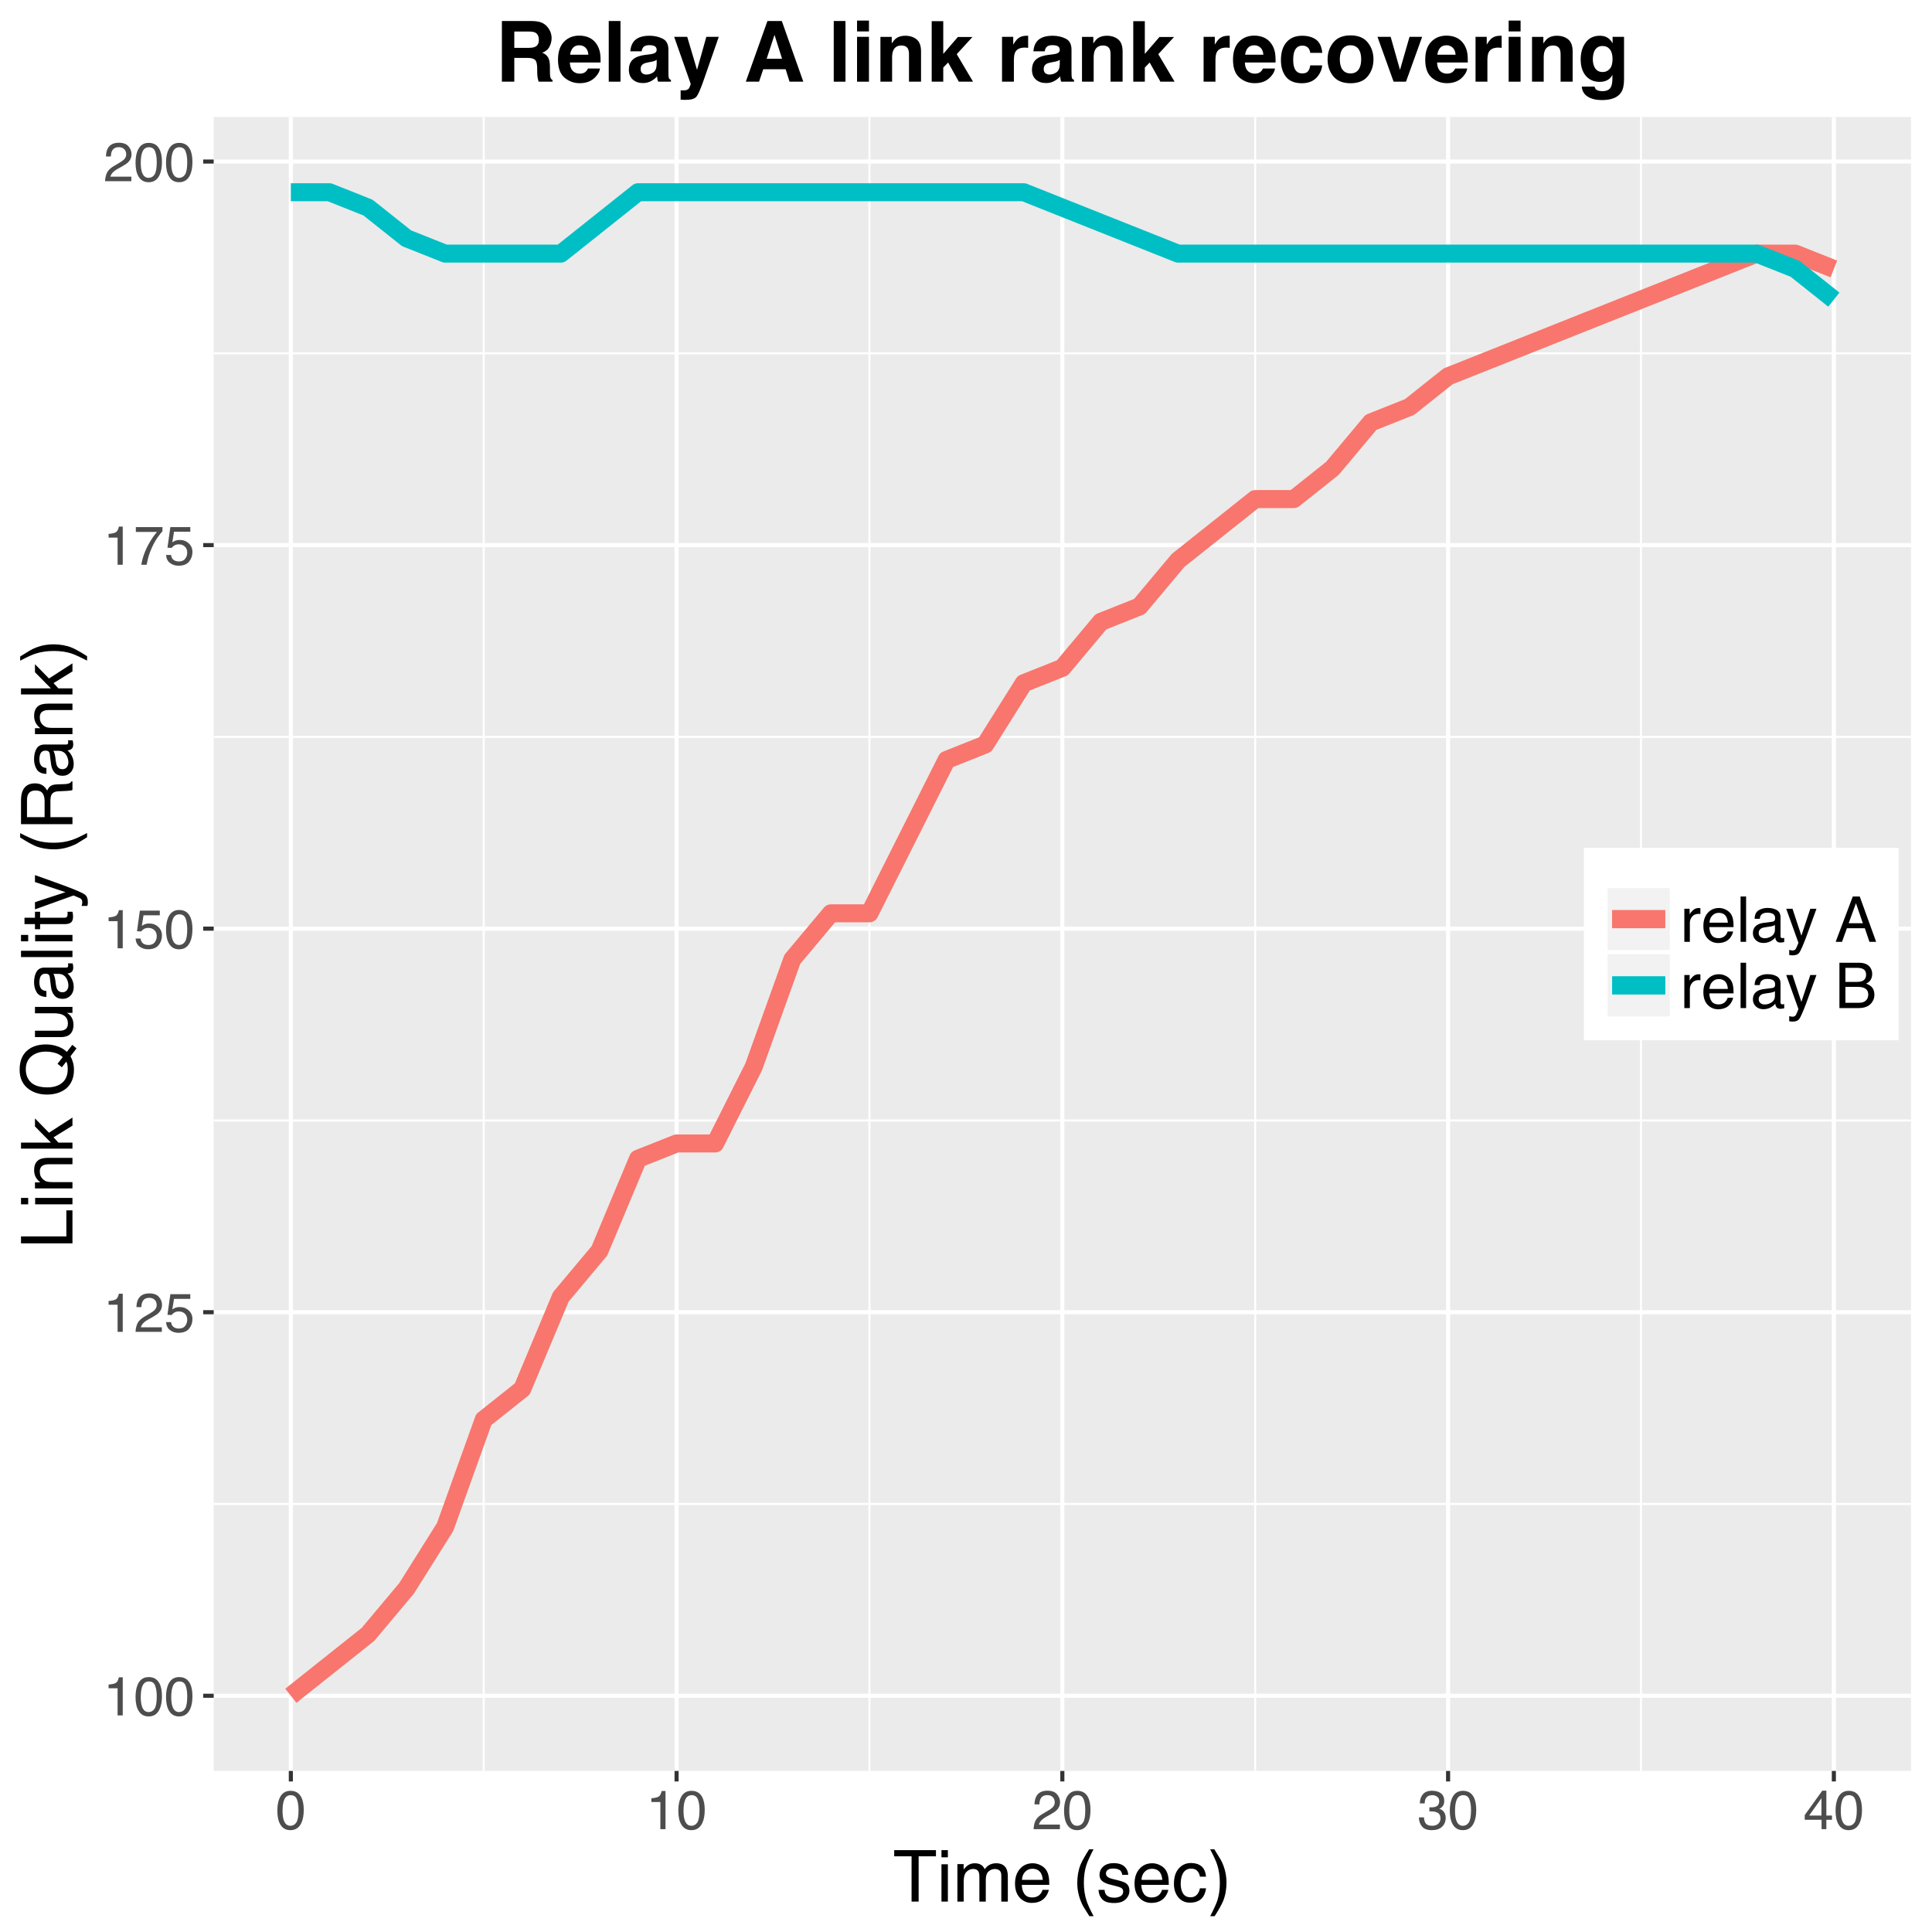 <?xml version="1.0" encoding="UTF-8"?>
<svg xmlns="http://www.w3.org/2000/svg" xmlns:xlink="http://www.w3.org/1999/xlink" width="504pt" height="504pt" viewBox="0 0 504 504" version="1.1">
<defs>
<g>
<symbol overflow="visible" id="glyph0-0">
<path style="stroke:none;" d="M 0.453 0 L 0.453 -10.25 L 8.594 -10.25 L 8.594 0 Z M 7.312 -1.281 L 7.312 -8.969 L 1.75 -8.969 L 1.75 -1.281 Z M 7.312 -1.281 "/>
</symbol>
<symbol overflow="visible" id="glyph0-1">
<path style="stroke:none;" d="M 1.375 -7.078 L 1.375 -8.047 C 2.281 -8.129 2.91 -8.273 3.266 -8.484 C 3.617 -8.691 3.883 -9.18 4.062 -9.953 L 5.062 -9.953 L 5.062 0 L 3.719 0 L 3.719 -7.078 Z M 1.375 -7.078 "/>
</symbol>
<symbol overflow="visible" id="glyph0-2">
<path style="stroke:none;" d="M 3.875 -10 C 5.164 -10 6.098 -9.461 6.672 -8.391 C 7.117 -7.566 7.344 -6.441 7.344 -5.016 C 7.344 -3.648 7.141 -2.523 6.734 -1.641 C 6.148 -0.367 5.191 0.266 3.859 0.266 C 2.66 0.266 1.77 -0.254 1.188 -1.297 C 0.695 -2.16 0.453 -3.328 0.453 -4.797 C 0.453 -5.93 0.598 -6.906 0.891 -7.719 C 1.43 -9.238 2.426 -10 3.875 -10 Z M 3.859 -0.875 C 4.504 -0.875 5.02 -1.16 5.406 -1.734 C 5.789 -2.316 5.984 -3.395 5.984 -4.969 C 5.984 -6.102 5.844 -7.035 5.562 -7.766 C 5.289 -8.492 4.75 -8.859 3.938 -8.859 C 3.195 -8.859 2.656 -8.508 2.312 -7.812 C 1.977 -7.125 1.812 -6.102 1.812 -4.75 C 1.812 -3.727 1.922 -2.91 2.141 -2.297 C 2.473 -1.348 3.047 -0.875 3.859 -0.875 Z M 3.859 -0.875 "/>
</symbol>
<symbol overflow="visible" id="glyph0-3">
<path style="stroke:none;" d="M 0.453 0 C 0.492 -0.863 0.664 -1.613 0.969 -2.25 C 1.281 -2.883 1.891 -3.461 2.797 -3.984 L 4.125 -4.766 C 4.727 -5.109 5.148 -5.406 5.391 -5.656 C 5.773 -6.039 5.969 -6.484 5.969 -6.984 C 5.969 -7.566 5.789 -8.023 5.438 -8.359 C 5.094 -8.703 4.629 -8.875 4.047 -8.875 C 3.18 -8.875 2.586 -8.551 2.266 -7.906 C 2.086 -7.551 1.988 -7.066 1.969 -6.453 L 0.688 -6.453 C 0.707 -7.316 0.867 -8.023 1.172 -8.578 C 1.711 -9.547 2.676 -10.031 4.062 -10.031 C 5.195 -10.031 6.031 -9.719 6.562 -9.094 C 7.094 -8.477 7.359 -7.789 7.359 -7.031 C 7.359 -6.238 7.078 -5.555 6.516 -4.984 C 6.191 -4.648 5.609 -4.25 4.766 -3.781 L 3.797 -3.25 C 3.348 -3 2.992 -2.758 2.734 -2.531 C 2.266 -2.125 1.969 -1.676 1.844 -1.188 L 7.312 -1.188 L 7.312 0 Z M 0.453 0 "/>
</symbol>
<symbol overflow="visible" id="glyph0-4">
<path style="stroke:none;" d="M 1.766 -2.547 C 1.848 -1.828 2.18 -1.332 2.766 -1.062 C 3.066 -0.926 3.41 -0.859 3.797 -0.859 C 4.547 -0.859 5.098 -1.094 5.453 -1.562 C 5.805 -2.039 5.984 -2.566 5.984 -3.141 C 5.984 -3.836 5.77 -4.375 5.344 -4.75 C 4.926 -5.133 4.414 -5.328 3.812 -5.328 C 3.383 -5.328 3.016 -5.242 2.703 -5.078 C 2.391 -4.91 2.125 -4.68 1.906 -4.391 L 0.828 -4.453 L 1.578 -9.828 L 6.781 -9.828 L 6.781 -8.609 L 2.531 -8.609 L 2.094 -5.844 C 2.332 -6.008 2.555 -6.141 2.766 -6.234 C 3.141 -6.391 3.57 -6.469 4.062 -6.469 C 4.977 -6.469 5.754 -6.172 6.391 -5.578 C 7.023 -4.984 7.344 -4.234 7.344 -3.328 C 7.344 -2.379 7.051 -1.547 6.469 -0.828 C 5.883 -0.109 4.953 0.25 3.672 0.25 C 2.859 0.25 2.141 0.02 1.516 -0.438 C 0.891 -0.895 0.535 -1.598 0.453 -2.547 Z M 1.766 -2.547 "/>
</symbol>
<symbol overflow="visible" id="glyph0-5">
<path style="stroke:none;" d="M 7.469 -9.828 L 7.469 -8.734 C 7.156 -8.422 6.727 -7.879 6.188 -7.109 C 5.656 -6.336 5.188 -5.504 4.781 -4.609 C 4.375 -3.734 4.066 -2.941 3.859 -2.234 C 3.723 -1.766 3.551 -1.02 3.344 0 L 1.953 0 C 2.266 -1.906 2.961 -3.805 4.047 -5.703 C 4.68 -6.805 5.348 -7.758 6.047 -8.562 L 0.531 -8.562 L 0.531 -9.828 Z M 7.469 -9.828 "/>
</symbol>
<symbol overflow="visible" id="glyph0-6">
<path style="stroke:none;" d="M 3.719 0.266 C 2.531 0.266 1.672 -0.055 1.141 -0.703 C 0.609 -1.348 0.344 -2.141 0.344 -3.078 L 1.656 -3.078 C 1.707 -2.422 1.828 -1.945 2.016 -1.656 C 2.336 -1.133 2.926 -0.875 3.781 -0.875 C 4.445 -0.875 4.977 -1.051 5.375 -1.406 C 5.77 -1.758 5.969 -2.211 5.969 -2.766 C 5.969 -3.453 5.758 -3.93 5.344 -4.203 C 4.926 -4.484 4.344 -4.625 3.594 -4.625 C 3.508 -4.625 3.422 -4.625 3.328 -4.625 C 3.242 -4.625 3.16 -4.617 3.078 -4.609 L 3.078 -5.719 C 3.203 -5.707 3.305 -5.695 3.391 -5.688 C 3.484 -5.688 3.582 -5.688 3.688 -5.688 C 4.156 -5.688 4.539 -5.758 4.844 -5.906 C 5.375 -6.164 5.641 -6.633 5.641 -7.312 C 5.641 -7.812 5.461 -8.191 5.109 -8.453 C 4.754 -8.723 4.344 -8.859 3.875 -8.859 C 3.039 -8.859 2.461 -8.582 2.141 -8.031 C 1.961 -7.719 1.863 -7.281 1.844 -6.719 L 0.594 -6.719 C 0.594 -7.457 0.742 -8.086 1.047 -8.609 C 1.555 -9.547 2.453 -10.016 3.734 -10.016 C 4.754 -10.016 5.547 -9.785 6.109 -9.328 C 6.672 -8.879 6.953 -8.223 6.953 -7.359 C 6.953 -6.742 6.785 -6.242 6.453 -5.859 C 6.242 -5.629 5.977 -5.445 5.656 -5.312 C 6.176 -5.164 6.582 -4.883 6.875 -4.469 C 7.176 -4.062 7.328 -3.555 7.328 -2.953 C 7.328 -2.004 7.008 -1.227 6.375 -0.625 C 5.75 -0.031 4.863 0.266 3.719 0.266 Z M 3.719 0.266 "/>
</symbol>
<symbol overflow="visible" id="glyph0-7">
<path style="stroke:none;" d="M 4.719 -3.547 L 4.719 -8.062 L 1.516 -3.547 Z M 4.75 0 L 4.75 -2.438 L 0.359 -2.438 L 0.359 -3.672 L 4.938 -10.031 L 6 -10.031 L 6 -3.547 L 7.469 -3.547 L 7.469 -2.438 L 6 -2.438 L 6 0 Z M 4.75 0 "/>
</symbol>
<symbol overflow="visible" id="glyph1-0">
<path style="stroke:none;" d="M 0.609 0 L 0.609 -13.422 L 11.25 -13.422 L 11.25 0 Z M 9.578 -1.688 L 9.578 -11.734 L 2.281 -11.734 L 2.281 -1.688 Z M 9.578 -1.688 "/>
</symbol>
<symbol overflow="visible" id="glyph1-1">
<path style="stroke:none;" d="M 11.188 -13.422 L 11.188 -11.812 L 6.672 -11.812 L 6.672 0 L 4.828 0 L 4.828 -11.812 L 0.297 -11.812 L 0.297 -13.422 Z M 11.188 -13.422 "/>
</symbol>
<symbol overflow="visible" id="glyph1-2">
<path style="stroke:none;" d="M 1.203 -9.734 L 2.875 -9.734 L 2.875 0 L 1.203 0 Z M 1.203 -13.422 L 2.875 -13.422 L 2.875 -11.547 L 1.203 -11.547 Z M 1.203 -13.422 "/>
</symbol>
<symbol overflow="visible" id="glyph1-3">
<path style="stroke:none;" d="M 1.203 -9.781 L 2.828 -9.781 L 2.828 -8.391 C 3.223 -8.867 3.578 -9.219 3.891 -9.438 C 4.43 -9.812 5.047 -10 5.734 -10 C 6.516 -10 7.141 -9.805 7.609 -9.422 C 7.879 -9.203 8.125 -8.879 8.344 -8.453 C 8.707 -8.973 9.133 -9.359 9.625 -9.609 C 10.125 -9.867 10.68 -10 11.297 -10 C 12.609 -10 13.504 -9.523 13.984 -8.578 C 14.234 -8.066 14.359 -7.379 14.359 -6.516 L 14.359 0 L 12.656 0 L 12.656 -6.797 C 12.656 -7.441 12.492 -7.883 12.172 -8.125 C 11.848 -8.375 11.453 -8.5 10.984 -8.5 C 10.336 -8.5 9.781 -8.281 9.312 -7.844 C 8.844 -7.414 8.609 -6.695 8.609 -5.688 L 8.609 0 L 6.938 0 L 6.938 -6.391 C 6.938 -7.047 6.859 -7.523 6.703 -7.828 C 6.453 -8.285 5.988 -8.516 5.312 -8.516 C 4.688 -8.516 4.117 -8.273 3.609 -7.797 C 3.098 -7.316 2.844 -6.445 2.844 -5.188 L 2.844 0 L 1.203 0 Z M 1.203 -9.781 "/>
</symbol>
<symbol overflow="visible" id="glyph1-4">
<path style="stroke:none;" d="M 5.281 -10 C 5.969 -10 6.641 -9.832 7.297 -9.5 C 7.953 -9.176 8.445 -8.758 8.781 -8.25 C 9.113 -7.75 9.332 -7.172 9.438 -6.516 C 9.539 -6.066 9.594 -5.348 9.594 -4.359 L 2.422 -4.359 C 2.453 -3.367 2.688 -2.57 3.125 -1.969 C 3.562 -1.375 4.238 -1.078 5.156 -1.078 C 6.02 -1.078 6.707 -1.359 7.219 -1.922 C 7.508 -2.254 7.711 -2.633 7.828 -3.062 L 9.453 -3.062 C 9.41 -2.707 9.27 -2.305 9.031 -1.859 C 8.789 -1.422 8.52 -1.062 8.219 -0.781 C 7.719 -0.301 7.098 0.023 6.359 0.203 C 5.961 0.297 5.516 0.344 5.016 0.344 C 3.805 0.344 2.773 -0.098 1.922 -0.984 C 1.078 -1.867 0.656 -3.109 0.656 -4.703 C 0.656 -6.273 1.082 -7.551 1.938 -8.531 C 2.789 -9.508 3.906 -10 5.281 -10 Z M 7.906 -5.672 C 7.832 -6.379 7.676 -6.945 7.438 -7.375 C 6.988 -8.164 6.234 -8.562 5.172 -8.562 C 4.422 -8.562 3.789 -8.289 3.281 -7.75 C 2.77 -7.207 2.5 -6.516 2.469 -5.672 Z M 5.125 -10.016 Z M 5.125 -10.016 "/>
</symbol>
<symbol overflow="visible" id="glyph1-5">
<path style="stroke:none;" d=""/>
</symbol>
<symbol overflow="visible" id="glyph1-6">
<path style="stroke:none;" d="M 5.531 -13.641 C 4.57 -11.773 3.953 -10.406 3.672 -9.531 C 3.234 -8.195 3.016 -6.656 3.016 -4.906 C 3.016 -3.145 3.266 -1.535 3.766 -0.078 C 4.066 0.828 4.664 2.125 5.562 3.812 L 4.453 3.812 C 3.566 2.426 3.016 1.539 2.797 1.156 C 2.586 0.77 2.359 0.25 2.109 -0.406 C 1.766 -1.301 1.523 -2.258 1.391 -3.281 C 1.328 -3.812 1.297 -4.316 1.297 -4.797 C 1.297 -6.598 1.578 -8.203 2.141 -9.609 C 2.504 -10.504 3.254 -11.848 4.391 -13.641 Z M 5.531 -13.641 "/>
</symbol>
<symbol overflow="visible" id="glyph1-7">
<path style="stroke:none;" d="M 2.188 -3.062 C 2.227 -2.52 2.363 -2.102 2.594 -1.812 C 3.008 -1.281 3.727 -1.016 4.75 -1.016 C 5.352 -1.016 5.883 -1.145 6.344 -1.406 C 6.812 -1.676 7.047 -2.086 7.047 -2.641 C 7.047 -3.055 6.863 -3.375 6.5 -3.594 C 6.258 -3.727 5.789 -3.883 5.094 -4.062 L 3.781 -4.391 C 2.945 -4.598 2.332 -4.832 1.938 -5.094 C 1.227 -5.531 0.875 -6.145 0.875 -6.938 C 0.875 -7.852 1.207 -8.598 1.875 -9.172 C 2.539 -9.742 3.438 -10.031 4.562 -10.031 C 6.039 -10.031 7.102 -9.598 7.75 -8.734 C 8.156 -8.191 8.352 -7.602 8.344 -6.969 L 6.797 -6.969 C 6.766 -7.344 6.633 -7.68 6.406 -7.984 C 6.02 -8.41 5.363 -8.625 4.438 -8.625 C 3.812 -8.625 3.336 -8.504 3.016 -8.266 C 2.703 -8.035 2.547 -7.723 2.547 -7.328 C 2.547 -6.898 2.754 -6.562 3.172 -6.312 C 3.422 -6.156 3.781 -6.02 4.25 -5.906 L 5.344 -5.641 C 6.52 -5.359 7.312 -5.082 7.719 -4.812 C 8.352 -4.395 8.672 -3.734 8.672 -2.828 C 8.672 -1.961 8.336 -1.211 7.672 -0.578 C 7.016 0.055 6.016 0.375 4.672 0.375 C 3.211 0.375 2.18 0.047 1.578 -0.609 C 0.973 -1.273 0.648 -2.094 0.609 -3.062 Z M 4.609 -10.016 Z M 4.609 -10.016 "/>
</symbol>
<symbol overflow="visible" id="glyph1-8">
<path style="stroke:none;" d="M 4.984 -10.062 C 6.078 -10.062 6.969 -9.789 7.656 -9.25 C 8.352 -8.719 8.77 -7.801 8.906 -6.5 L 7.312 -6.5 C 7.219 -7.094 6.992 -7.586 6.641 -7.984 C 6.297 -8.391 5.742 -8.594 4.984 -8.594 C 3.93 -8.594 3.18 -8.082 2.734 -7.062 C 2.441 -6.395 2.297 -5.578 2.297 -4.609 C 2.297 -3.617 2.5 -2.789 2.906 -2.125 C 3.32 -1.457 3.977 -1.125 4.875 -1.125 C 5.551 -1.125 6.086 -1.332 6.484 -1.75 C 6.891 -2.164 7.164 -2.738 7.312 -3.469 L 8.906 -3.469 C 8.727 -2.164 8.273 -1.211 7.547 -0.609 C 6.816 -0.016 5.879 0.281 4.734 0.281 C 3.461 0.281 2.441 -0.18 1.672 -1.109 C 0.91 -2.047 0.531 -3.219 0.531 -4.625 C 0.531 -6.344 0.945 -7.676 1.781 -8.625 C 2.625 -9.582 3.691 -10.062 4.984 -10.062 Z M 4.719 -10.016 Z M 4.719 -10.016 "/>
</symbol>
<symbol overflow="visible" id="glyph1-9">
<path style="stroke:none;" d="M 0.641 3.812 C 1.609 1.926 2.234 0.551 2.516 -0.312 C 2.941 -1.625 3.156 -3.156 3.156 -4.906 C 3.156 -6.664 2.91 -8.281 2.422 -9.75 C 2.117 -10.645 1.52 -11.941 0.625 -13.641 L 1.719 -13.641 C 2.656 -12.141 3.223 -11.211 3.422 -10.859 C 3.617 -10.516 3.836 -10.035 4.078 -9.422 C 4.367 -8.66 4.578 -7.906 4.703 -7.156 C 4.828 -6.414 4.891 -5.703 4.891 -5.016 C 4.891 -3.211 4.602 -1.602 4.031 -0.188 C 3.664 0.719 2.922 2.051 1.797 3.812 Z M 0.641 3.812 "/>
</symbol>
<symbol overflow="visible" id="glyph2-0">
<path style="stroke:none;" d="M 0 -0.609 L -13.422 -0.609 L -13.422 -11.25 L 0 -11.25 Z M -1.688 -9.578 L -11.734 -9.578 L -11.734 -2.281 L -1.688 -2.281 Z M -1.688 -9.578 "/>
</symbol>
<symbol overflow="visible" id="glyph2-1">
<path style="stroke:none;" d="M -13.422 -1.422 L -13.422 -3.234 L -1.594 -3.234 L -1.594 -10.031 L 0 -10.031 L 0 -1.422 Z M -13.422 -1.422 "/>
</symbol>
<symbol overflow="visible" id="glyph2-2">
<path style="stroke:none;" d="M -9.734 -1.203 L -9.734 -2.875 L 0 -2.875 L 0 -1.203 Z M -13.422 -1.203 L -13.422 -2.875 L -11.547 -2.875 L -11.547 -1.203 Z M -13.422 -1.203 "/>
</symbol>
<symbol overflow="visible" id="glyph2-3">
<path style="stroke:none;" d="M -9.781 -1.203 L -9.781 -2.766 L -8.391 -2.766 C -8.961 -3.234 -9.375 -3.723 -9.625 -4.234 C -9.875 -4.754 -10 -5.332 -10 -5.969 C -10 -7.352 -9.516 -8.289 -8.547 -8.781 C -8.016 -9.039 -7.258 -9.172 -6.281 -9.172 L 0 -9.172 L 0 -7.5 L -6.172 -7.5 C -6.766 -7.5 -7.242 -7.41 -7.609 -7.234 C -8.211 -6.941 -8.516 -6.414 -8.516 -5.656 C -8.516 -5.258 -8.477 -4.938 -8.406 -4.688 C -8.27 -4.238 -8 -3.844 -7.594 -3.5 C -7.27 -3.227 -6.938 -3.051 -6.594 -2.969 C -6.25 -2.883 -5.758 -2.844 -5.125 -2.844 L 0 -2.844 L 0 -1.203 Z M -10.016 -5.062 Z M -10.016 -5.062 "/>
</symbol>
<symbol overflow="visible" id="glyph2-4">
<path style="stroke:none;" d="M -13.422 -1.172 L -13.422 -2.75 L -5.625 -2.75 L -9.781 -6.969 L -9.781 -9.062 L -6.125 -5.328 L 0 -9.281 L 0 -7.172 L -4.938 -4.125 L -3.672 -2.75 L 0 -2.75 L 0 -1.172 Z M -13.422 -1.172 "/>
</symbol>
<symbol overflow="visible" id="glyph2-5">
<path style="stroke:none;" d=""/>
</symbol>
<symbol overflow="visible" id="glyph2-6">
<path style="stroke:none;" d="M -0.031 -13.703 L 1.062 -12.781 L -0.516 -10.719 C -0.234 -10.219 -0.016 -9.676 0.141 -9.094 C 0.305 -8.508 0.391 -7.875 0.391 -7.188 C 0.391 -5.102 -0.289 -3.473 -1.656 -2.297 C -2.977 -1.254 -4.641 -0.734 -6.641 -0.734 C -8.453 -0.734 -10.004 -1.18 -11.297 -2.078 C -12.953 -3.234 -13.781 -4.945 -13.781 -7.219 C -13.781 -9.582 -13.02 -11.332 -11.5 -12.469 C -10.312 -13.363 -8.789 -13.812 -6.938 -13.812 C -6.07 -13.812 -5.242 -13.703 -4.453 -13.484 C -3.234 -13.16 -2.238 -12.617 -1.469 -11.859 Z M -1.234 -7.406 C -1.234 -7.781 -1.258 -8.129 -1.312 -8.453 C -1.363 -8.785 -1.461 -9.078 -1.609 -9.328 L -2.766 -7.859 L -3.891 -8.766 L -2.531 -10.516 C -3.164 -11.066 -3.875 -11.441 -4.656 -11.641 C -5.438 -11.836 -6.188 -11.938 -6.906 -11.938 C -8.488 -11.938 -9.758 -11.523 -10.719 -10.703 C -11.688 -9.879 -12.172 -8.754 -12.172 -7.328 C -12.172 -5.879 -11.707 -4.727 -10.781 -3.875 C -9.852 -3.031 -8.43 -2.609 -6.516 -2.609 C -4.898 -2.609 -3.613 -3.016 -2.656 -3.828 C -1.707 -4.641 -1.234 -5.832 -1.234 -7.406 Z M -1.234 -7.406 "/>
</symbol>
<symbol overflow="visible" id="glyph2-7">
<path style="stroke:none;" d="M -9.781 -2.844 L -3.281 -2.844 C -2.781 -2.844 -2.375 -2.926 -2.062 -3.094 C -1.477 -3.383 -1.188 -3.926 -1.188 -4.719 C -1.188 -5.863 -1.695 -6.645 -2.719 -7.062 C -3.27 -7.281 -4.023 -7.391 -4.984 -7.391 L -9.781 -7.391 L -9.781 -9.047 L 0 -9.047 L 0 -7.484 L -1.438 -7.5 C -1.07 -7.289 -0.758 -7.031 -0.5 -6.719 C 0.008 -6.082 0.266 -5.316 0.266 -4.422 C 0.266 -3.035 -0.195 -2.086 -1.125 -1.578 C -1.625 -1.305 -2.289 -1.172 -3.125 -1.172 L -9.781 -1.172 Z M -10.016 -5.109 Z M -10.016 -5.109 "/>
</symbol>
<symbol overflow="visible" id="glyph2-8">
<path style="stroke:none;" d="M -2.609 -2.469 C -2.129 -2.469 -1.75 -2.641 -1.469 -2.984 C -1.195 -3.328 -1.062 -3.738 -1.062 -4.219 C -1.062 -4.801 -1.195 -5.363 -1.469 -5.906 C -1.914 -6.812 -2.645 -7.266 -3.656 -7.266 L -4.984 -7.266 C -4.848 -7.066 -4.738 -6.805 -4.656 -6.484 C -4.57 -6.172 -4.508 -5.863 -4.469 -5.562 L -4.344 -4.562 C -4.27 -3.969 -4.145 -3.52 -3.969 -3.219 C -3.688 -2.719 -3.234 -2.469 -2.609 -2.469 Z M -5.922 -6.453 C -5.973 -6.828 -6.133 -7.078 -6.406 -7.203 C -6.551 -7.273 -6.758 -7.312 -7.031 -7.312 C -7.594 -7.312 -8 -7.113 -8.25 -6.719 C -8.5 -6.32 -8.625 -5.75 -8.625 -5 C -8.625 -4.145 -8.395 -3.535 -7.938 -3.172 C -7.676 -2.973 -7.297 -2.844 -6.797 -2.781 L -6.797 -1.25 C -8.004 -1.281 -8.844 -1.672 -9.312 -2.422 C -9.781 -3.172 -10.016 -4.047 -10.016 -5.047 C -10.016 -6.191 -9.797 -7.125 -9.359 -7.844 C -8.922 -8.551 -8.238 -8.906 -7.312 -8.906 L -1.688 -8.906 C -1.508 -8.906 -1.367 -8.941 -1.266 -9.016 C -1.16 -9.086 -1.109 -9.238 -1.109 -9.469 C -1.109 -9.539 -1.113 -9.617 -1.125 -9.703 C -1.133 -9.797 -1.148 -9.895 -1.172 -10 L 0.047 -10 C 0.117 -9.738 0.16 -9.539 0.172 -9.406 C 0.191 -9.281 0.203 -9.102 0.203 -8.875 C 0.203 -8.301 0.004 -7.891 -0.391 -7.641 C -0.609 -7.504 -0.91 -7.41 -1.297 -7.359 C -0.859 -7.016 -0.477 -6.531 -0.156 -5.906 C 0.164 -5.281 0.328 -4.586 0.328 -3.828 C 0.328 -2.922 0.051 -2.18 -0.5 -1.609 C -1.051 -1.035 -1.738 -0.75 -2.562 -0.75 C -3.469 -0.75 -4.172 -1.031 -4.672 -1.594 C -5.172 -2.164 -5.477 -2.91 -5.594 -3.828 Z M -10.016 -5.094 Z M -10.016 -5.094 "/>
</symbol>
<symbol overflow="visible" id="glyph2-9">
<path style="stroke:none;" d="M -13.422 -1.25 L -13.422 -2.891 L 0 -2.891 L 0 -1.25 Z M -13.422 -1.25 "/>
</symbol>
<symbol overflow="visible" id="glyph2-10">
<path style="stroke:none;" d="M -12.516 -1.531 L -12.516 -3.203 L -9.781 -3.203 L -9.781 -4.766 L -8.438 -4.766 L -8.438 -3.203 L -2.062 -3.203 C -1.719 -3.203 -1.488 -3.316 -1.375 -3.547 C -1.301 -3.672 -1.266 -3.883 -1.266 -4.188 C -1.266 -4.258 -1.266 -4.344 -1.266 -4.438 C -1.273 -4.531 -1.285 -4.641 -1.297 -4.766 L 0 -4.766 C 0.051 -4.566 0.086 -4.363 0.109 -4.156 C 0.141 -3.957 0.156 -3.738 0.156 -3.5 C 0.156 -2.738 -0.035 -2.219 -0.422 -1.938 C -0.816 -1.664 -1.332 -1.531 -1.969 -1.531 L -8.438 -1.531 L -8.438 -0.203 L -9.781 -0.203 L -9.781 -1.531 Z M -12.516 -1.531 "/>
</symbol>
<symbol overflow="visible" id="glyph2-11">
<path style="stroke:none;" d="M -9.781 -7.312 L -9.781 -9.125 C -9.156 -8.895 -7.723 -8.383 -5.484 -7.594 C -3.805 -6.988 -2.438 -6.488 -1.375 -6.094 C 1.113 -5.145 2.633 -4.473 3.188 -4.078 C 3.738 -3.691 4.016 -3.023 4.016 -2.078 C 4.016 -1.836 4.004 -1.656 3.984 -1.531 C 3.961 -1.414 3.926 -1.266 3.875 -1.078 L 2.391 -1.078 C 2.461 -1.359 2.508 -1.562 2.531 -1.688 C 2.551 -1.82 2.562 -1.938 2.562 -2.031 C 2.562 -2.344 2.508 -2.566 2.406 -2.703 C 2.301 -2.848 2.176 -2.969 2.031 -3.062 C 1.988 -3.094 1.738 -3.203 1.281 -3.391 C 0.832 -3.586 0.5 -3.727 0.281 -3.812 L -9.781 -0.188 L -9.781 -2.062 L -1.812 -4.672 Z M -10.016 -4.672 Z M -10.016 -4.672 "/>
</symbol>
<symbol overflow="visible" id="glyph2-12">
<path style="stroke:none;" d="M -13.641 -5.531 C -11.773 -4.57 -10.406 -3.953 -9.531 -3.672 C -8.195 -3.234 -6.656 -3.016 -4.906 -3.016 C -3.145 -3.016 -1.535 -3.266 -0.078 -3.766 C 0.828 -4.066 2.125 -4.664 3.812 -5.562 L 3.812 -4.453 C 2.426 -3.566 1.539 -3.016 1.156 -2.797 C 0.77 -2.586 0.25 -2.359 -0.406 -2.109 C -1.301 -1.766 -2.258 -1.523 -3.281 -1.391 C -3.812 -1.328 -4.316 -1.297 -4.797 -1.297 C -6.598 -1.297 -8.203 -1.578 -9.609 -2.141 C -10.504 -2.504 -11.848 -3.254 -13.641 -4.391 Z M -13.641 -5.531 "/>
</symbol>
<symbol overflow="visible" id="glyph2-13">
<path style="stroke:none;" d="M -7.266 -7.656 C -7.266 -8.508 -7.438 -9.18 -7.781 -9.672 C -8.125 -10.172 -8.738 -10.422 -9.625 -10.422 C -10.582 -10.422 -11.234 -10.078 -11.578 -9.391 C -11.766 -9.016 -11.859 -8.52 -11.859 -7.906 L -11.859 -3.469 L -7.266 -3.469 Z M -13.422 -1.641 L -13.422 -7.859 C -13.422 -8.879 -13.27 -9.723 -12.969 -10.391 C -12.395 -11.648 -11.336 -12.281 -9.797 -12.281 C -8.992 -12.281 -8.336 -12.113 -7.828 -11.781 C -7.316 -11.445 -6.906 -10.984 -6.594 -10.391 C -6.383 -10.91 -6.102 -11.301 -5.75 -11.562 C -5.406 -11.832 -4.844 -11.984 -4.062 -12.016 L -2.266 -12.078 C -1.754 -12.086 -1.375 -12.129 -1.125 -12.203 C -0.695 -12.305 -0.422 -12.5 -0.297 -12.781 L 0 -12.781 L 0 -10.562 C -0.113 -10.5 -0.258 -10.445 -0.438 -10.406 C -0.625 -10.375 -0.977 -10.344 -1.5 -10.312 L -3.75 -10.203 C -4.625 -10.16 -5.207 -9.836 -5.5 -9.234 C -5.664 -8.891 -5.75 -8.344 -5.75 -7.594 L -5.75 -3.469 L 0 -3.469 L 0 -1.641 Z M -13.422 -1.641 "/>
</symbol>
<symbol overflow="visible" id="glyph2-14">
<path style="stroke:none;" d="M 3.812 -0.641 C 1.926 -1.609 0.551 -2.234 -0.312 -2.516 C -1.625 -2.941 -3.156 -3.156 -4.906 -3.156 C -6.664 -3.156 -8.281 -2.91 -9.75 -2.422 C -10.645 -2.117 -11.941 -1.52 -13.641 -0.625 L -13.641 -1.719 C -12.141 -2.656 -11.211 -3.223 -10.859 -3.422 C -10.516 -3.617 -10.035 -3.836 -9.422 -4.078 C -8.66 -4.367 -7.906 -4.578 -7.156 -4.703 C -6.414 -4.828 -5.703 -4.891 -5.016 -4.891 C -3.211 -4.891 -1.602 -4.602 -0.188 -4.031 C 0.719 -3.664 2.051 -2.922 3.812 -1.797 Z M 3.812 -0.641 "/>
</symbol>
<symbol overflow="visible" id="glyph3-0">
<path style="stroke:none;" d="M 0.531 0 L 0.531 -11.828 L 9.922 -11.828 L 9.922 0 Z M 8.438 -1.484 L 8.438 -10.359 L 2.016 -10.359 L 2.016 -1.484 Z M 8.438 -1.484 "/>
</symbol>
<symbol overflow="visible" id="glyph3-1">
<path style="stroke:none;" d="M 1.109 -8.625 L 2.484 -8.625 L 2.484 -7.141 C 2.598 -7.43 2.875 -7.785 3.312 -8.203 C 3.75 -8.617 4.254 -8.828 4.828 -8.828 C 4.859 -8.828 4.906 -8.82 4.969 -8.812 C 5.031 -8.812 5.141 -8.801 5.297 -8.781 L 5.297 -7.25 C 5.211 -7.27 5.133 -7.281 5.062 -7.281 C 4.988 -7.289 4.91 -7.297 4.828 -7.297 C 4.098 -7.297 3.535 -7.055 3.141 -6.578 C 2.742 -6.109 2.547 -5.57 2.547 -4.969 L 2.547 0 L 1.109 0 Z M 1.109 -8.625 "/>
</symbol>
<symbol overflow="visible" id="glyph3-2">
<path style="stroke:none;" d="M 4.656 -8.828 C 5.27 -8.828 5.863 -8.68 6.438 -8.391 C 7.008 -8.098 7.445 -7.727 7.75 -7.281 C 8.039 -6.844 8.234 -6.332 8.328 -5.75 C 8.41 -5.352 8.453 -4.719 8.453 -3.844 L 2.141 -3.844 C 2.16 -2.969 2.363 -2.266 2.75 -1.734 C 3.133 -1.211 3.734 -0.953 4.547 -0.953 C 5.305 -0.953 5.91 -1.203 6.359 -1.703 C 6.617 -1.992 6.801 -2.328 6.906 -2.703 L 8.344 -2.703 C 8.301 -2.391 8.172 -2.035 7.953 -1.641 C 7.742 -1.254 7.508 -0.938 7.25 -0.688 C 6.812 -0.258 6.266 0.023 5.609 0.172 C 5.266 0.266 4.875 0.312 4.438 0.312 C 3.352 0.312 2.438 -0.078 1.688 -0.859 C 0.945 -1.641 0.578 -2.738 0.578 -4.156 C 0.578 -5.539 0.953 -6.664 1.703 -7.531 C 2.461 -8.395 3.445 -8.828 4.656 -8.828 Z M 6.969 -5 C 6.906 -5.633 6.77 -6.141 6.562 -6.516 C 6.164 -7.211 5.5 -7.562 4.562 -7.562 C 3.895 -7.562 3.336 -7.316 2.891 -6.828 C 2.441 -6.348 2.203 -5.738 2.172 -5 Z M 4.516 -8.844 Z M 4.516 -8.844 "/>
</symbol>
<symbol overflow="visible" id="glyph3-3">
<path style="stroke:none;" d="M 1.109 -11.828 L 2.547 -11.828 L 2.547 0 L 1.109 0 Z M 1.109 -11.828 "/>
</symbol>
<symbol overflow="visible" id="glyph3-4">
<path style="stroke:none;" d="M 2.172 -2.297 C 2.172 -1.879 2.32 -1.547 2.625 -1.297 C 2.938 -1.055 3.301 -0.938 3.719 -0.938 C 4.227 -0.938 4.723 -1.055 5.203 -1.297 C 6.004 -1.691 6.406 -2.332 6.406 -3.219 L 6.406 -4.391 C 6.227 -4.273 6 -4.18 5.719 -4.109 C 5.445 -4.035 5.176 -3.984 4.906 -3.953 L 4.031 -3.828 C 3.5 -3.766 3.102 -3.656 2.844 -3.5 C 2.395 -3.25 2.172 -2.848 2.172 -2.297 Z M 5.688 -5.234 C 6.02 -5.273 6.242 -5.41 6.359 -5.641 C 6.422 -5.773 6.453 -5.961 6.453 -6.203 C 6.453 -6.691 6.273 -7.047 5.922 -7.266 C 5.566 -7.492 5.066 -7.609 4.422 -7.609 C 3.66 -7.609 3.117 -7.406 2.797 -7 C 2.617 -6.77 2.504 -6.438 2.453 -6 L 1.109 -6 C 1.129 -7.062 1.473 -7.801 2.141 -8.219 C 2.805 -8.633 3.578 -8.844 4.453 -8.844 C 5.461 -8.844 6.285 -8.648 6.922 -8.266 C 7.547 -7.867 7.859 -7.266 7.859 -6.453 L 7.859 -1.484 C 7.859 -1.328 7.891 -1.203 7.953 -1.109 C 8.016 -1.023 8.145 -0.984 8.344 -0.984 C 8.406 -0.984 8.477 -0.984 8.562 -0.984 C 8.645 -0.992 8.734 -1.008 8.828 -1.031 L 8.828 0.047 C 8.598 0.109 8.422 0.145 8.297 0.156 C 8.18 0.176 8.023 0.188 7.828 0.188 C 7.328 0.188 6.961 0.008 6.734 -0.344 C 6.617 -0.531 6.535 -0.797 6.484 -1.141 C 6.191 -0.754 5.77 -0.414 5.219 -0.125 C 4.664 0.156 4.055 0.297 3.391 0.297 C 2.586 0.297 1.93 0.051 1.422 -0.438 C 0.91 -0.926 0.656 -1.535 0.656 -2.266 C 0.656 -3.066 0.906 -3.688 1.406 -4.125 C 1.906 -4.562 2.562 -4.832 3.375 -4.938 Z M 4.484 -8.844 Z M 4.484 -8.844 "/>
</symbol>
<symbol overflow="visible" id="glyph3-5">
<path style="stroke:none;" d="M 6.453 -8.625 L 8.062 -8.625 C 7.852 -8.07 7.395 -6.812 6.688 -4.844 C 6.164 -3.363 5.727 -2.156 5.375 -1.219 C 4.531 0.988 3.938 2.332 3.594 2.812 C 3.25 3.289 2.66 3.531 1.828 3.531 C 1.617 3.531 1.457 3.52 1.344 3.5 C 1.238 3.488 1.109 3.461 0.953 3.422 L 0.953 2.109 C 1.203 2.172 1.383 2.207 1.5 2.219 C 1.613 2.238 1.711 2.25 1.797 2.25 C 2.066 2.25 2.266 2.203 2.391 2.109 C 2.516 2.023 2.617 1.922 2.703 1.797 C 2.734 1.754 2.832 1.535 3 1.141 C 3.164 0.742 3.285 0.445 3.359 0.25 L 0.172 -8.625 L 1.812 -8.625 L 4.125 -1.609 Z M 4.109 -8.844 Z M 4.109 -8.844 "/>
</symbol>
<symbol overflow="visible" id="glyph3-6">
<path style="stroke:none;" d=""/>
</symbol>
<symbol overflow="visible" id="glyph3-7">
<path style="stroke:none;" d="M 7.328 -4.844 L 5.531 -10.078 L 3.625 -4.844 Z M 4.703 -11.828 L 6.516 -11.828 L 10.797 0 L 9.047 0 L 7.844 -3.547 L 3.172 -3.547 L 1.891 0 L 0.234 0 Z M 5.531 -11.828 Z M 5.531 -11.828 "/>
</symbol>
<symbol overflow="visible" id="glyph3-8">
<path style="stroke:none;" d="M 5.703 -6.828 C 6.379 -6.828 6.906 -6.922 7.281 -7.109 C 7.875 -7.41 8.172 -7.941 8.172 -8.703 C 8.172 -9.484 7.859 -10.004 7.234 -10.266 C 6.867 -10.422 6.336 -10.5 5.641 -10.5 L 2.781 -10.5 L 2.781 -6.828 Z M 6.25 -1.375 C 7.227 -1.375 7.926 -1.656 8.344 -2.219 C 8.602 -2.582 8.734 -3.02 8.734 -3.531 C 8.734 -4.383 8.352 -4.969 7.594 -5.281 C 7.188 -5.445 6.645 -5.531 5.969 -5.531 L 2.781 -5.531 L 2.781 -1.375 Z M 1.219 -11.828 L 6.297 -11.828 C 7.68 -11.828 8.664 -11.414 9.25 -10.594 C 9.594 -10.102 9.766 -9.539 9.766 -8.906 C 9.766 -8.156 9.555 -7.539 9.141 -7.062 C 8.922 -6.812 8.602 -6.582 8.188 -6.375 C 8.789 -6.145 9.242 -5.883 9.547 -5.594 C 10.078 -5.07 10.344 -4.359 10.344 -3.453 C 10.344 -2.691 10.102 -2.004 9.625 -1.391 C 8.914 -0.461 7.781 0 6.219 0 L 1.219 0 Z M 1.219 -11.828 "/>
</symbol>
<symbol overflow="visible" id="glyph4-0">
<path style="stroke:none;" d="M 1.656 0 L 1.656 -15.828 L 14.406 -15.828 L 14.406 0 Z M 12.422 -1.984 L 12.422 -13.859 L 3.625 -13.859 L 3.625 -1.984 Z M 12.422 -1.984 "/>
</symbol>
<symbol overflow="visible" id="glyph4-1">
<path style="stroke:none;" d="M 4.984 -13.078 L 4.984 -8.828 L 8.734 -8.828 C 9.473 -8.828 10.031 -8.914 10.406 -9.094 C 11.062 -9.395 11.391 -9.988 11.391 -10.875 C 11.391 -11.832 11.07 -12.477 10.438 -12.812 C 10.082 -12.988 9.547 -13.078 8.828 -13.078 Z M 9.516 -15.828 C 10.629 -15.805 11.484 -15.672 12.078 -15.422 C 12.68 -15.172 13.188 -14.801 13.594 -14.312 C 13.938 -13.914 14.207 -13.473 14.406 -12.984 C 14.613 -12.492 14.719 -11.941 14.719 -11.328 C 14.719 -10.566 14.523 -9.82 14.141 -9.094 C 13.766 -8.375 13.141 -7.863 12.266 -7.562 C 12.992 -7.27 13.508 -6.852 13.812 -6.312 C 14.125 -5.77 14.281 -4.941 14.281 -3.828 L 14.281 -2.766 C 14.281 -2.047 14.305 -1.555 14.359 -1.297 C 14.441 -0.891 14.645 -0.586 14.969 -0.391 L 14.969 0 L 11.328 0 C 11.223 -0.352 11.148 -0.633 11.109 -0.844 C 11.023 -1.289 10.977 -1.75 10.969 -2.219 L 10.953 -3.688 C 10.93 -4.695 10.742 -5.367 10.391 -5.703 C 10.035 -6.035 9.375 -6.203 8.406 -6.203 L 4.984 -6.203 L 4.984 0 L 1.75 0 L 1.75 -15.828 Z M 9.516 -15.828 "/>
</symbol>
<symbol overflow="visible" id="glyph4-2">
<path style="stroke:none;" d="M 6.047 -9.5 C 5.336 -9.5 4.785 -9.273 4.391 -8.828 C 4.004 -8.391 3.758 -7.789 3.656 -7.031 L 8.422 -7.031 C 8.367 -7.832 8.125 -8.441 7.688 -8.859 C 7.25 -9.285 6.703 -9.5 6.047 -9.5 Z M 6.047 -12.016 C 7.023 -12.016 7.898 -11.832 8.672 -11.469 C 9.453 -11.102 10.098 -10.531 10.609 -9.75 C 11.066 -9.051 11.363 -8.242 11.5 -7.328 C 11.582 -6.785 11.617 -6.008 11.609 -5 L 3.594 -5 C 3.633 -3.832 4 -3.008 4.688 -2.531 C 5.113 -2.238 5.625 -2.094 6.219 -2.094 C 6.852 -2.094 7.363 -2.27 7.75 -2.625 C 7.969 -2.82 8.16 -3.094 8.328 -3.438 L 11.453 -3.438 C 11.367 -2.738 11.004 -2.035 10.359 -1.328 C 9.359 -0.18 7.957 0.391 6.156 0.391 C 4.664 0.391 3.348 -0.086 2.203 -1.047 C 1.066 -2.016 0.5 -3.578 0.5 -5.734 C 0.5 -7.766 1.016 -9.316 2.047 -10.391 C 3.078 -11.473 4.41 -12.016 6.047 -12.016 Z M 6.266 -12.016 Z M 6.266 -12.016 "/>
</symbol>
<symbol overflow="visible" id="glyph4-3">
<path style="stroke:none;" d="M 4.562 0 L 1.5 0 L 1.5 -15.828 L 4.562 -15.828 Z M 4.562 0 "/>
</symbol>
<symbol overflow="visible" id="glyph4-4">
<path style="stroke:none;" d="M 7.891 -5.688 C 7.691 -5.57 7.492 -5.473 7.297 -5.391 C 7.098 -5.316 6.828 -5.25 6.484 -5.188 L 5.797 -5.062 C 5.148 -4.945 4.691 -4.805 4.422 -4.641 C 3.941 -4.359 3.703 -3.926 3.703 -3.344 C 3.703 -2.82 3.848 -2.441 4.141 -2.203 C 4.43 -1.973 4.785 -1.859 5.203 -1.859 C 5.859 -1.859 6.461 -2.051 7.016 -2.438 C 7.578 -2.82 7.867 -3.531 7.891 -4.562 Z M 6.031 -7.125 C 6.594 -7.195 6.992 -7.285 7.234 -7.391 C 7.672 -7.578 7.891 -7.867 7.891 -8.266 C 7.891 -8.742 7.723 -9.07 7.391 -9.25 C 7.055 -9.438 6.57 -9.531 5.938 -9.531 C 5.207 -9.531 4.691 -9.348 4.391 -8.984 C 4.18 -8.723 4.039 -8.367 3.969 -7.922 L 1.016 -7.922 C 1.078 -8.941 1.363 -9.781 1.875 -10.438 C 2.676 -11.469 4.062 -11.984 6.031 -11.984 C 7.312 -11.984 8.453 -11.727 9.453 -11.219 C 10.453 -10.719 10.953 -9.758 10.953 -8.344 L 10.953 -2.969 C 10.953 -2.602 10.957 -2.156 10.969 -1.625 C 10.988 -1.219 11.047 -0.941 11.141 -0.797 C 11.242 -0.66 11.398 -0.547 11.609 -0.453 L 11.609 0 L 8.266 0 C 8.172 -0.238 8.109 -0.461 8.078 -0.672 C 8.047 -0.879 8.02 -1.113 8 -1.375 C 7.57 -0.914 7.082 -0.523 6.531 -0.203 C 5.875 0.172 5.129 0.359 4.297 0.359 C 3.234 0.359 2.359 0.055 1.672 -0.547 C 0.984 -1.148 0.641 -2.004 0.641 -3.109 C 0.641 -4.555 1.191 -5.598 2.297 -6.234 C 2.91 -6.586 3.805 -6.844 4.984 -7 Z M 6.188 -12.016 Z M 6.188 -12.016 "/>
</symbol>
<symbol overflow="visible" id="glyph4-5">
<path style="stroke:none;" d="M 1.906 2.25 L 2.281 2.266 C 2.582 2.273 2.867 2.266 3.141 2.234 C 3.422 2.203 3.648 2.117 3.828 1.984 C 4.016 1.867 4.18 1.613 4.328 1.219 C 4.484 0.832 4.547 0.598 4.516 0.516 L 0.219 -11.703 L 3.625 -11.703 L 6.188 -3.078 L 8.609 -11.703 L 11.859 -11.703 L 7.844 -0.188 C 7.07 2.031 6.457 3.406 6 3.938 C 5.551 4.469 4.648 4.734 3.297 4.734 C 3.023 4.734 2.805 4.734 2.641 4.734 C 2.473 4.734 2.227 4.719 1.906 4.688 Z M 6.047 -12.016 Z M 6.047 -12.016 "/>
</symbol>
<symbol overflow="visible" id="glyph4-6">
<path style="stroke:none;" d=""/>
</symbol>
<symbol overflow="visible" id="glyph4-7">
<path style="stroke:none;" d="M 6 -5.984 L 10.016 -5.984 L 8.047 -12.219 Z M 6.203 -15.828 L 9.953 -15.828 L 15.562 0 L 11.969 0 L 10.953 -3.25 L 5.109 -3.25 L 4.016 0 L 0.562 0 Z M 8.062 -15.828 Z M 8.062 -15.828 "/>
</symbol>
<symbol overflow="visible" id="glyph4-8">
<path style="stroke:none;" d="M 4.578 -13.109 L 1.469 -13.109 L 1.469 -15.938 L 4.578 -15.938 Z M 1.469 -11.703 L 4.578 -11.703 L 4.578 0 L 1.469 0 Z M 1.469 -11.703 "/>
</symbol>
<symbol overflow="visible" id="glyph4-9">
<path style="stroke:none;" d="M 7.922 -11.984 C 9.129 -11.984 10.117 -11.664 10.891 -11.031 C 11.66 -10.406 12.047 -9.359 12.047 -7.891 L 12.047 0 L 8.906 0 L 8.906 -7.125 C 8.906 -7.738 8.82 -8.211 8.656 -8.547 C 8.352 -9.141 7.781 -9.438 6.938 -9.438 C 5.895 -9.438 5.18 -9 4.797 -8.125 C 4.598 -7.656 4.5 -7.062 4.5 -6.344 L 4.5 0 L 1.453 0 L 1.453 -11.688 L 4.406 -11.688 L 4.406 -9.984 C 4.801 -10.578 5.172 -11.008 5.516 -11.281 C 6.148 -11.75 6.953 -11.984 7.922 -11.984 Z M 6.797 -12.016 Z M 6.797 -12.016 "/>
</symbol>
<symbol overflow="visible" id="glyph4-10">
<path style="stroke:none;" d="M 1.391 -15.781 L 4.406 -15.781 L 4.406 -7.25 L 8.219 -11.656 L 12.016 -11.656 L 7.922 -7.172 L 12.172 0 L 8.469 0 L 5.672 -5 L 4.406 -3.688 L 4.406 0 L 1.391 0 Z M 1.391 -15.781 "/>
</symbol>
<symbol overflow="visible" id="glyph4-11">
<path style="stroke:none;" d="M 7.781 -11.984 C 7.844 -11.984 7.895 -11.984 7.938 -11.984 C 7.977 -11.984 8.066 -11.977 8.203 -11.969 L 8.203 -8.828 C 8.004 -8.848 7.828 -8.863 7.672 -8.875 C 7.523 -8.883 7.406 -8.891 7.312 -8.891 C 6.082 -8.891 5.254 -8.488 4.828 -7.688 C 4.598 -7.227 4.484 -6.531 4.484 -5.594 L 4.484 0 L 1.391 0 L 1.391 -11.703 L 4.312 -11.703 L 4.312 -9.672 C 4.789 -10.453 5.203 -10.984 5.547 -11.266 C 6.117 -11.742 6.863 -11.984 7.781 -11.984 Z M 7.781 -11.984 "/>
</symbol>
<symbol overflow="visible" id="glyph4-12">
<path style="stroke:none;" d="M 8.422 -7.516 C 8.367 -7.953 8.223 -8.344 7.984 -8.688 C 7.641 -9.164 7.102 -9.406 6.375 -9.406 C 5.344 -9.406 4.641 -8.891 4.266 -7.859 C 4.066 -7.316 3.969 -6.594 3.969 -5.688 C 3.969 -4.832 4.066 -4.145 4.266 -3.625 C 4.629 -2.645 5.316 -2.156 6.328 -2.156 C 7.047 -2.156 7.551 -2.348 7.844 -2.734 C 8.145 -3.117 8.332 -3.625 8.406 -4.25 L 11.531 -4.25 C 11.457 -3.312 11.117 -2.426 10.516 -1.594 C 9.555 -0.258 8.133 0.406 6.25 0.406 C 4.363 0.406 2.977 -0.148 2.094 -1.266 C 1.207 -2.379 0.766 -3.832 0.766 -5.625 C 0.766 -7.633 1.254 -9.195 2.234 -10.312 C 3.211 -11.426 4.566 -11.984 6.297 -11.984 C 7.766 -11.984 8.961 -11.656 9.891 -11 C 10.828 -10.344 11.383 -9.18 11.562 -7.516 Z M 6.344 -12.016 Z M 6.344 -12.016 "/>
</symbol>
<symbol overflow="visible" id="glyph4-13">
<path style="stroke:none;" d="M 6.688 -2.156 C 7.582 -2.156 8.27 -2.473 8.75 -3.109 C 9.227 -3.754 9.469 -4.66 9.469 -5.828 C 9.469 -7.004 9.227 -7.91 8.75 -8.547 C 8.27 -9.18 7.582 -9.5 6.688 -9.5 C 5.789 -9.5 5.098 -9.18 4.609 -8.547 C 4.129 -7.91 3.891 -7.004 3.891 -5.828 C 3.891 -4.66 4.129 -3.754 4.609 -3.109 C 5.098 -2.473 5.789 -2.156 6.688 -2.156 Z M 12.672 -5.828 C 12.672 -4.109 12.176 -2.641 11.188 -1.422 C 10.207 -0.203 8.707 0.406 6.688 0.406 C 4.676 0.406 3.176 -0.203 2.188 -1.422 C 1.195 -2.641 0.703 -4.109 0.703 -5.828 C 0.703 -7.523 1.195 -8.988 2.188 -10.219 C 3.176 -11.457 4.676 -12.078 6.688 -12.078 C 8.707 -12.078 10.207 -11.457 11.188 -10.219 C 12.176 -8.988 12.672 -7.523 12.672 -5.828 Z M 6.688 -12.016 Z M 6.688 -12.016 "/>
</symbol>
<symbol overflow="visible" id="glyph4-14">
<path style="stroke:none;" d="M 8.641 -11.703 L 11.938 -11.703 L 7.719 0 L 4.484 0 L 0.281 -11.703 L 3.719 -11.703 L 6.156 -3.078 Z M 8.641 -11.703 "/>
</symbol>
<symbol overflow="visible" id="glyph4-15">
<path style="stroke:none;" d="M 6.453 -2.516 C 7.172 -2.516 7.773 -2.785 8.266 -3.328 C 8.766 -3.867 9.016 -4.727 9.016 -5.906 C 9.016 -7.02 8.781 -7.863 8.312 -8.438 C 7.844 -9.02 7.211 -9.312 6.422 -9.312 C 5.348 -9.312 4.609 -8.805 4.203 -7.797 C 3.984 -7.266 3.875 -6.602 3.875 -5.812 C 3.875 -5.133 3.988 -4.531 4.219 -4 C 4.633 -3.008 5.379 -2.516 6.453 -2.516 Z M 5.688 -11.984 C 6.281 -11.984 6.797 -11.895 7.234 -11.719 C 7.973 -11.414 8.57 -10.848 9.031 -10.016 L 9.031 -11.703 L 12.016 -11.703 L 12.016 -0.609 C 12.016 0.91 11.758 2.051 11.25 2.812 C 10.375 4.133 8.695 4.797 6.219 4.797 C 4.719 4.797 3.492 4.5 2.547 3.906 C 1.609 3.32 1.086 2.445 0.984 1.281 L 4.312 1.281 C 4.406 1.633 4.547 1.891 4.734 2.047 C 5.066 2.328 5.625 2.469 6.406 2.469 C 7.508 2.469 8.242 2.098 8.609 1.359 C 8.859 0.891 8.984 0.098 8.984 -1.016 L 8.984 -1.766 C 8.691 -1.266 8.375 -0.891 8.031 -0.641 C 7.426 -0.18 6.633 0.047 5.656 0.047 C 4.156 0.047 2.953 -0.477 2.047 -1.531 C 1.148 -2.582 0.703 -4.016 0.703 -5.828 C 0.703 -7.566 1.133 -9.023 2 -10.203 C 2.875 -11.391 4.102 -11.984 5.688 -11.984 Z M 6.672 -12.016 Z M 6.672 -12.016 "/>
</symbol>
</g>
<clipPath id="clip1">
  <path d="M 55.746 30.539 L 499 30.539 L 499 462 L 55.746 462 Z M 55.746 30.539 "/>
</clipPath>
<clipPath id="clip2">
  <path d="M 55.746 392 L 499 392 L 499 393 L 55.746 393 Z M 55.746 392 "/>
</clipPath>
<clipPath id="clip3">
  <path d="M 55.746 292 L 499 292 L 499 293 L 55.746 293 Z M 55.746 292 "/>
</clipPath>
<clipPath id="clip4">
  <path d="M 55.746 191 L 499 191 L 499 193 L 55.746 193 Z M 55.746 191 "/>
</clipPath>
<clipPath id="clip5">
  <path d="M 55.746 91 L 499 91 L 499 93 L 55.746 93 Z M 55.746 91 "/>
</clipPath>
<clipPath id="clip6">
  <path d="M 125 30.539 L 127 30.539 L 127 462.984 L 125 462.984 Z M 125 30.539 "/>
</clipPath>
<clipPath id="clip7">
  <path d="M 226 30.539 L 228 30.539 L 228 462.984 L 226 462.984 Z M 226 30.539 "/>
</clipPath>
<clipPath id="clip8">
  <path d="M 327 30.539 L 328 30.539 L 328 462.984 L 327 462.984 Z M 327 30.539 "/>
</clipPath>
<clipPath id="clip9">
  <path d="M 427 30.539 L 429 30.539 L 429 462.984 L 427 462.984 Z M 427 30.539 "/>
</clipPath>
<clipPath id="clip10">
  <path d="M 55.746 441 L 499.523 441 L 499.523 443 L 55.746 443 Z M 55.746 441 "/>
</clipPath>
<clipPath id="clip11">
  <path d="M 55.746 341 L 499.523 341 L 499.523 343 L 55.746 343 Z M 55.746 341 "/>
</clipPath>
<clipPath id="clip12">
  <path d="M 55.746 241 L 499.523 241 L 499.523 243 L 55.746 243 Z M 55.746 241 "/>
</clipPath>
<clipPath id="clip13">
  <path d="M 55.746 141 L 499.523 141 L 499.523 143 L 55.746 143 Z M 55.746 141 "/>
</clipPath>
<clipPath id="clip14">
  <path d="M 55.746 41 L 499.523 41 L 499.523 43 L 55.746 43 Z M 55.746 41 "/>
</clipPath>
<clipPath id="clip15">
  <path d="M 75 30.539 L 77 30.539 L 77 462.984 L 75 462.984 Z M 75 30.539 "/>
</clipPath>
<clipPath id="clip16">
  <path d="M 175 30.539 L 178 30.539 L 178 462.984 L 175 462.984 Z M 175 30.539 "/>
</clipPath>
<clipPath id="clip17">
  <path d="M 276 30.539 L 278 30.539 L 278 462.984 L 276 462.984 Z M 276 30.539 "/>
</clipPath>
<clipPath id="clip18">
  <path d="M 377 30.539 L 379 30.539 L 379 462.984 L 377 462.984 Z M 377 30.539 "/>
</clipPath>
<clipPath id="clip19">
  <path d="M 477 30.539 L 479 30.539 L 479 462.984 L 477 462.984 Z M 477 30.539 "/>
</clipPath>
</defs>
<g id="surface6">
<rect x="0" y="0" width="504" height="504" style="fill:rgb(100%,100%,100%);fill-opacity:1;stroke:none;"/>
<rect x="0" y="0" width="504" height="504" style="fill:rgb(100%,100%,100%);fill-opacity:1;stroke:none;"/>
<path style="fill:none;stroke-width:1.067;stroke-linecap:round;stroke-linejoin:round;stroke:rgb(100%,100%,100%);stroke-opacity:1;stroke-miterlimit:10;" d="M 0 504 L 504 504 L 504 0 L 0 0 Z M 0 504 "/>
<g clip-path="url(#clip1)" clip-rule="nonzero">
<path style=" stroke:none;fill-rule:nonzero;fill:rgb(92.157%,92.157%,92.157%);fill-opacity:1;" d="M 55.746 461.984 L 498.523 461.984 L 498.523 30.539 L 55.746 30.539 Z M 55.746 461.984 "/>
</g>
<g clip-path="url(#clip2)" clip-rule="nonzero">
<path style="fill:none;stroke-width:0.533;stroke-linecap:butt;stroke-linejoin:round;stroke:rgb(100%,100%,100%);stroke-opacity:1;stroke-miterlimit:10;" d="M 55.746 392.344 L 498.52 392.344 "/>
</g>
<g clip-path="url(#clip3)" clip-rule="nonzero">
<path style="fill:none;stroke-width:0.533;stroke-linecap:butt;stroke-linejoin:round;stroke:rgb(100%,100%,100%);stroke-opacity:1;stroke-miterlimit:10;" d="M 55.746 292.289 L 498.52 292.289 "/>
</g>
<g clip-path="url(#clip4)" clip-rule="nonzero">
<path style="fill:none;stroke-width:0.533;stroke-linecap:butt;stroke-linejoin:round;stroke:rgb(100%,100%,100%);stroke-opacity:1;stroke-miterlimit:10;" d="M 55.746 192.23 L 498.52 192.23 "/>
</g>
<g clip-path="url(#clip5)" clip-rule="nonzero">
<path style="fill:none;stroke-width:0.533;stroke-linecap:butt;stroke-linejoin:round;stroke:rgb(100%,100%,100%);stroke-opacity:1;stroke-miterlimit:10;" d="M 55.746 92.176 L 498.52 92.176 "/>
</g>
<g clip-path="url(#clip6)" clip-rule="nonzero">
<path style="fill:none;stroke-width:0.533;stroke-linecap:butt;stroke-linejoin:round;stroke:rgb(100%,100%,100%);stroke-opacity:1;stroke-miterlimit:10;" d="M 126.188 461.984 L 126.188 30.539 "/>
</g>
<g clip-path="url(#clip7)" clip-rule="nonzero">
<path style="fill:none;stroke-width:0.533;stroke-linecap:butt;stroke-linejoin:round;stroke:rgb(100%,100%,100%);stroke-opacity:1;stroke-miterlimit:10;" d="M 226.816 461.984 L 226.816 30.539 "/>
</g>
<g clip-path="url(#clip8)" clip-rule="nonzero">
<path style="fill:none;stroke-width:0.533;stroke-linecap:butt;stroke-linejoin:round;stroke:rgb(100%,100%,100%);stroke-opacity:1;stroke-miterlimit:10;" d="M 327.449 461.984 L 327.449 30.539 "/>
</g>
<g clip-path="url(#clip9)" clip-rule="nonzero">
<path style="fill:none;stroke-width:0.533;stroke-linecap:butt;stroke-linejoin:round;stroke:rgb(100%,100%,100%);stroke-opacity:1;stroke-miterlimit:10;" d="M 428.078 461.984 L 428.078 30.539 "/>
</g>
<g clip-path="url(#clip10)" clip-rule="nonzero">
<path style="fill:none;stroke-width:1.067;stroke-linecap:butt;stroke-linejoin:round;stroke:rgb(100%,100%,100%);stroke-opacity:1;stroke-miterlimit:10;" d="M 55.746 442.375 L 498.52 442.375 "/>
</g>
<g clip-path="url(#clip11)" clip-rule="nonzero">
<path style="fill:none;stroke-width:1.067;stroke-linecap:butt;stroke-linejoin:round;stroke:rgb(100%,100%,100%);stroke-opacity:1;stroke-miterlimit:10;" d="M 55.746 342.316 L 498.52 342.316 "/>
</g>
<g clip-path="url(#clip12)" clip-rule="nonzero">
<path style="fill:none;stroke-width:1.067;stroke-linecap:butt;stroke-linejoin:round;stroke:rgb(100%,100%,100%);stroke-opacity:1;stroke-miterlimit:10;" d="M 55.746 242.258 L 498.52 242.258 "/>
</g>
<g clip-path="url(#clip13)" clip-rule="nonzero">
<path style="fill:none;stroke-width:1.067;stroke-linecap:butt;stroke-linejoin:round;stroke:rgb(100%,100%,100%);stroke-opacity:1;stroke-miterlimit:10;" d="M 55.746 142.203 L 498.52 142.203 "/>
</g>
<g clip-path="url(#clip14)" clip-rule="nonzero">
<path style="fill:none;stroke-width:1.067;stroke-linecap:butt;stroke-linejoin:round;stroke:rgb(100%,100%,100%);stroke-opacity:1;stroke-miterlimit:10;" d="M 55.746 42.145 L 498.52 42.145 "/>
</g>
<g clip-path="url(#clip15)" clip-rule="nonzero">
<path style="fill:none;stroke-width:1.067;stroke-linecap:butt;stroke-linejoin:round;stroke:rgb(100%,100%,100%);stroke-opacity:1;stroke-miterlimit:10;" d="M 75.871 461.984 L 75.871 30.539 "/>
</g>
<g clip-path="url(#clip16)" clip-rule="nonzero">
<path style="fill:none;stroke-width:1.067;stroke-linecap:butt;stroke-linejoin:round;stroke:rgb(100%,100%,100%);stroke-opacity:1;stroke-miterlimit:10;" d="M 176.5 461.984 L 176.5 30.539 "/>
</g>
<g clip-path="url(#clip17)" clip-rule="nonzero">
<path style="fill:none;stroke-width:1.067;stroke-linecap:butt;stroke-linejoin:round;stroke:rgb(100%,100%,100%);stroke-opacity:1;stroke-miterlimit:10;" d="M 277.133 461.984 L 277.133 30.539 "/>
</g>
<g clip-path="url(#clip18)" clip-rule="nonzero">
<path style="fill:none;stroke-width:1.067;stroke-linecap:butt;stroke-linejoin:round;stroke:rgb(100%,100%,100%);stroke-opacity:1;stroke-miterlimit:10;" d="M 377.762 461.984 L 377.762 30.539 "/>
</g>
<g clip-path="url(#clip19)" clip-rule="nonzero">
<path style="fill:none;stroke-width:1.067;stroke-linecap:butt;stroke-linejoin:round;stroke:rgb(100%,100%,100%);stroke-opacity:1;stroke-miterlimit:10;" d="M 478.395 461.984 L 478.395 30.539 "/>
</g>
<path style="fill:none;stroke-width:4.695;stroke-linecap:butt;stroke-linejoin:round;stroke:rgb(97.255%,46.275%,42.745%);stroke-opacity:1;stroke-miterlimit:1;" d="M 75.871 442.375 L 85.934 434.367 L 95.996 426.363 L 106.059 414.359 L 116.121 398.348 L 126.188 370.332 L 136.25 362.328 L 146.312 338.312 L 156.375 326.309 L 166.438 302.293 L 176.5 298.293 L 186.566 298.293 L 196.629 278.281 L 206.691 250.266 L 216.754 238.258 L 226.816 238.258 L 246.941 198.234 L 257.008 194.23 L 267.07 178.223 L 277.133 174.223 L 287.195 162.215 L 297.258 158.211 L 307.32 146.203 L 317.383 138.199 L 327.449 130.195 L 337.512 130.195 L 347.574 122.191 L 357.637 110.184 L 367.699 106.184 L 377.762 98.176 L 387.828 94.176 L 397.891 90.172 L 407.953 86.172 L 418.016 82.168 L 428.078 78.168 L 448.203 70.16 L 458.27 66.16 L 468.332 66.16 L 478.395 70.16 "/>
<path style="fill:none;stroke-width:4.695;stroke-linecap:butt;stroke-linejoin:round;stroke:rgb(0%,74.902%,76.863%);stroke-opacity:1;stroke-miterlimit:1;" d="M 75.871 50.148 L 85.934 50.148 L 95.996 54.152 L 106.059 62.156 L 116.121 66.16 L 146.312 66.16 L 156.375 58.156 L 166.438 50.148 L 267.07 50.148 L 287.195 58.156 L 297.258 62.156 L 307.32 66.16 L 458.27 66.16 L 468.332 70.16 L 478.395 78.168 "/>
<g style="fill:rgb(30.196%,30.196%,30.196%);fill-opacity:1;">
  <use xlink:href="#glyph0-1" x="26.957" y="447.5"/>
  <use xlink:href="#glyph0-2" x="34.908" y="447.5"/>
  <use xlink:href="#glyph0-2" x="42.86" y="447.5"/>
</g>
<g style="fill:rgb(30.196%,30.196%,30.196%);fill-opacity:1;">
  <use xlink:href="#glyph0-1" x="26.957" y="347.441"/>
  <use xlink:href="#glyph0-3" x="34.908" y="347.441"/>
  <use xlink:href="#glyph0-4" x="42.86" y="347.441"/>
</g>
<g style="fill:rgb(30.196%,30.196%,30.196%);fill-opacity:1;">
  <use xlink:href="#glyph0-1" x="26.957" y="247.383"/>
  <use xlink:href="#glyph0-4" x="34.908" y="247.383"/>
  <use xlink:href="#glyph0-2" x="42.86" y="247.383"/>
</g>
<g style="fill:rgb(30.196%,30.196%,30.196%);fill-opacity:1;">
  <use xlink:href="#glyph0-1" x="26.957" y="147.328"/>
  <use xlink:href="#glyph0-5" x="34.908" y="147.328"/>
  <use xlink:href="#glyph0-4" x="42.86" y="147.328"/>
</g>
<g style="fill:rgb(30.196%,30.196%,30.196%);fill-opacity:1;">
  <use xlink:href="#glyph0-3" x="26.957" y="47.27"/>
  <use xlink:href="#glyph0-2" x="34.908" y="47.27"/>
  <use xlink:href="#glyph0-2" x="42.86" y="47.27"/>
</g>
<path style="fill:none;stroke-width:1.067;stroke-linecap:butt;stroke-linejoin:round;stroke:rgb(20%,20%,20%);stroke-opacity:1;stroke-miterlimit:10;" d="M 53.004 442.375 L 55.746 442.375 "/>
<path style="fill:none;stroke-width:1.067;stroke-linecap:butt;stroke-linejoin:round;stroke:rgb(20%,20%,20%);stroke-opacity:1;stroke-miterlimit:10;" d="M 53.004 342.316 L 55.746 342.316 "/>
<path style="fill:none;stroke-width:1.067;stroke-linecap:butt;stroke-linejoin:round;stroke:rgb(20%,20%,20%);stroke-opacity:1;stroke-miterlimit:10;" d="M 53.004 242.258 L 55.746 242.258 "/>
<path style="fill:none;stroke-width:1.067;stroke-linecap:butt;stroke-linejoin:round;stroke:rgb(20%,20%,20%);stroke-opacity:1;stroke-miterlimit:10;" d="M 53.004 142.203 L 55.746 142.203 "/>
<path style="fill:none;stroke-width:1.067;stroke-linecap:butt;stroke-linejoin:round;stroke:rgb(20%,20%,20%);stroke-opacity:1;stroke-miterlimit:10;" d="M 53.004 42.145 L 55.746 42.145 "/>
<path style="fill:none;stroke-width:1.067;stroke-linecap:butt;stroke-linejoin:round;stroke:rgb(20%,20%,20%);stroke-opacity:1;stroke-miterlimit:10;" d="M 75.871 464.723 L 75.871 461.984 "/>
<path style="fill:none;stroke-width:1.067;stroke-linecap:butt;stroke-linejoin:round;stroke:rgb(20%,20%,20%);stroke-opacity:1;stroke-miterlimit:10;" d="M 176.5 464.723 L 176.5 461.984 "/>
<path style="fill:none;stroke-width:1.067;stroke-linecap:butt;stroke-linejoin:round;stroke:rgb(20%,20%,20%);stroke-opacity:1;stroke-miterlimit:10;" d="M 277.133 464.723 L 277.133 461.984 "/>
<path style="fill:none;stroke-width:1.067;stroke-linecap:butt;stroke-linejoin:round;stroke:rgb(20%,20%,20%);stroke-opacity:1;stroke-miterlimit:10;" d="M 377.762 464.723 L 377.762 461.984 "/>
<path style="fill:none;stroke-width:1.067;stroke-linecap:butt;stroke-linejoin:round;stroke:rgb(20%,20%,20%);stroke-opacity:1;stroke-miterlimit:10;" d="M 478.395 464.723 L 478.395 461.984 "/>
<g style="fill:rgb(30.196%,30.196%,30.196%);fill-opacity:1;">
  <use xlink:href="#glyph0-2" x="71.895" y="477.168"/>
</g>
<g style="fill:rgb(30.196%,30.196%,30.196%);fill-opacity:1;">
  <use xlink:href="#glyph0-1" x="168.547" y="477.168"/>
  <use xlink:href="#glyph0-2" x="176.498" y="477.168"/>
</g>
<g style="fill:rgb(30.196%,30.196%,30.196%);fill-opacity:1;">
  <use xlink:href="#glyph0-3" x="269.18" y="477.168"/>
  <use xlink:href="#glyph0-2" x="277.131" y="477.168"/>
</g>
<g style="fill:rgb(30.196%,30.196%,30.196%);fill-opacity:1;">
  <use xlink:href="#glyph0-6" x="369.809" y="477.168"/>
  <use xlink:href="#glyph0-2" x="377.76" y="477.168"/>
</g>
<g style="fill:rgb(30.196%,30.196%,30.196%);fill-opacity:1;">
  <use xlink:href="#glyph0-7" x="470.441" y="477.168"/>
  <use xlink:href="#glyph0-2" x="478.393" y="477.168"/>
</g>
<g style="fill:rgb(0%,0%,0%);fill-opacity:1;">
  <use xlink:href="#glyph1-1" x="232.973" y="496.066"/>
  <use xlink:href="#glyph1-2" x="244.397" y="496.066"/>
  <use xlink:href="#glyph1-3" x="248.553" y="496.066"/>
  <use xlink:href="#glyph1-4" x="264.132" y="496.066"/>
  <use xlink:href="#glyph1-5" x="274.534" y="496.066"/>
  <use xlink:href="#glyph1-6" x="279.73" y="496.066"/>
  <use xlink:href="#glyph1-7" x="285.959" y="496.066"/>
  <use xlink:href="#glyph1-4" x="295.31" y="496.066"/>
  <use xlink:href="#glyph1-8" x="305.712" y="496.066"/>
  <use xlink:href="#glyph1-9" x="315.064" y="496.066"/>
</g>
<g style="fill:rgb(0%,0%,0%);fill-opacity:1;">
  <use xlink:href="#glyph2-1" x="18.902" y="325.777"/>
  <use xlink:href="#glyph2-2" x="18.902" y="315.376"/>
  <use xlink:href="#glyph2-3" x="18.902" y="311.22"/>
  <use xlink:href="#glyph2-4" x="18.902" y="300.819"/>
  <use xlink:href="#glyph2-5" x="18.902" y="291.467"/>
  <use xlink:href="#glyph2-6" x="18.902" y="286.271"/>
  <use xlink:href="#glyph2-7" x="18.902" y="271.723"/>
  <use xlink:href="#glyph2-8" x="18.902" y="261.321"/>
  <use xlink:href="#glyph2-9" x="18.902" y="250.919"/>
  <use xlink:href="#glyph2-2" x="18.902" y="246.764"/>
  <use xlink:href="#glyph2-10" x="18.902" y="242.609"/>
  <use xlink:href="#glyph2-11" x="18.902" y="237.412"/>
  <use xlink:href="#glyph2-5" x="18.902" y="228.061"/>
  <use xlink:href="#glyph2-12" x="18.902" y="222.864"/>
  <use xlink:href="#glyph2-13" x="18.902" y="216.636"/>
  <use xlink:href="#glyph2-8" x="18.902" y="203.129"/>
  <use xlink:href="#glyph2-3" x="18.902" y="192.728"/>
  <use xlink:href="#glyph2-4" x="18.902" y="182.326"/>
  <use xlink:href="#glyph2-14" x="18.902" y="172.974"/>
</g>
<path style=" stroke:none;fill-rule:nonzero;fill:rgb(100%,100%,100%);fill-opacity:1;" d="M 413.176 271.371 L 495.309 271.371 L 495.309 221.152 L 413.176 221.152 Z M 413.176 271.371 "/>
<path style="fill-rule:nonzero;fill:rgb(94.902%,94.902%,94.902%);fill-opacity:1;stroke-width:1.067;stroke-linecap:round;stroke-linejoin:round;stroke:rgb(100%,100%,100%);stroke-opacity:1;stroke-miterlimit:10;" d="M 418.848 248.422 L 436.129 248.422 L 436.129 231.141 L 418.848 231.141 Z M 418.848 248.422 "/>
<path style="fill:none;stroke-width:4.695;stroke-linecap:butt;stroke-linejoin:round;stroke:rgb(97.255%,46.275%,42.745%);stroke-opacity:1;stroke-miterlimit:10;" d="M 420.574 239.781 L 434.398 239.781 "/>
<path style="fill:none;stroke-width:4.695;stroke-linecap:butt;stroke-linejoin:round;stroke:rgb(97.255%,46.275%,42.745%);stroke-opacity:1;stroke-miterlimit:10;" d="M 420.574 239.781 L 434.398 239.781 "/>
<path style="fill-rule:nonzero;fill:rgb(94.902%,94.902%,94.902%);fill-opacity:1;stroke-width:1.067;stroke-linecap:round;stroke-linejoin:round;stroke:rgb(100%,100%,100%);stroke-opacity:1;stroke-miterlimit:10;" d="M 418.848 265.703 L 436.129 265.703 L 436.129 248.422 L 418.848 248.422 Z M 418.848 265.703 "/>
<path style="fill:none;stroke-width:4.695;stroke-linecap:butt;stroke-linejoin:round;stroke:rgb(0%,74.902%,76.863%);stroke-opacity:1;stroke-miterlimit:10;" d="M 420.574 257.062 L 434.398 257.062 "/>
<path style="fill:none;stroke-width:4.695;stroke-linecap:butt;stroke-linejoin:round;stroke:rgb(0%,74.902%,76.863%);stroke-opacity:1;stroke-miterlimit:10;" d="M 420.574 257.062 L 434.398 257.062 "/>
<g style="fill:rgb(0%,0%,0%);fill-opacity:1;">
  <use xlink:href="#glyph3-1" x="438.285" y="245.695"/>
  <use xlink:href="#glyph3-2" x="443.78" y="245.695"/>
  <use xlink:href="#glyph3-3" x="452.956" y="245.695"/>
  <use xlink:href="#glyph3-4" x="456.622" y="245.695"/>
  <use xlink:href="#glyph3-5" x="465.799" y="245.695"/>
  <use xlink:href="#glyph3-6" x="474.049" y="245.695"/>
  <use xlink:href="#glyph3-7" x="478.633" y="245.695"/>
</g>
<g style="fill:rgb(0%,0%,0%);fill-opacity:1;">
  <use xlink:href="#glyph3-1" x="438.285" y="262.977"/>
  <use xlink:href="#glyph3-2" x="443.78" y="262.977"/>
  <use xlink:href="#glyph3-3" x="452.956" y="262.977"/>
  <use xlink:href="#glyph3-4" x="456.622" y="262.977"/>
  <use xlink:href="#glyph3-5" x="465.799" y="262.977"/>
  <use xlink:href="#glyph3-6" x="474.049" y="262.977"/>
  <use xlink:href="#glyph3-8" x="478.633" y="262.977"/>
</g>
<g style="fill:rgb(0%,0%,0%);fill-opacity:1;">
  <use xlink:href="#glyph4-1" x="129.18" y="21.309"/>
  <use xlink:href="#glyph4-2" x="145.067" y="21.309"/>
  <use xlink:href="#glyph4-3" x="157.303" y="21.309"/>
  <use xlink:href="#glyph4-4" x="163.415" y="21.309"/>
  <use xlink:href="#glyph4-5" x="175.65" y="21.309"/>
  <use xlink:href="#glyph4-6" x="187.886" y="21.309"/>
  <use xlink:href="#glyph4-7" x="193.998" y="21.309"/>
  <use xlink:href="#glyph4-6" x="209.886" y="21.309"/>
  <use xlink:href="#glyph4-3" x="215.998" y="21.309"/>
  <use xlink:href="#glyph4-8" x="222.11" y="21.309"/>
  <use xlink:href="#glyph4-9" x="228.223" y="21.309"/>
  <use xlink:href="#glyph4-10" x="241.661" y="21.309"/>
  <use xlink:href="#glyph4-6" x="253.896" y="21.309"/>
  <use xlink:href="#glyph4-11" x="260.009" y="21.309"/>
  <use xlink:href="#glyph4-4" x="268.57" y="21.309"/>
  <use xlink:href="#glyph4-9" x="280.806" y="21.309"/>
  <use xlink:href="#glyph4-10" x="294.244" y="21.309"/>
  <use xlink:href="#glyph4-6" x="306.479" y="21.309"/>
  <use xlink:href="#glyph4-11" x="312.592" y="21.309"/>
  <use xlink:href="#glyph4-2" x="321.153" y="21.309"/>
  <use xlink:href="#glyph4-12" x="333.389" y="21.309"/>
  <use xlink:href="#glyph4-13" x="345.624" y="21.309"/>
  <use xlink:href="#glyph4-14" x="359.062" y="21.309"/>
  <use xlink:href="#glyph4-2" x="371.298" y="21.309"/>
  <use xlink:href="#glyph4-11" x="383.533" y="21.309"/>
  <use xlink:href="#glyph4-8" x="392.095" y="21.309"/>
  <use xlink:href="#glyph4-9" x="398.207" y="21.309"/>
  <use xlink:href="#glyph4-15" x="411.646" y="21.309"/>
</g>
</g>
</svg>
